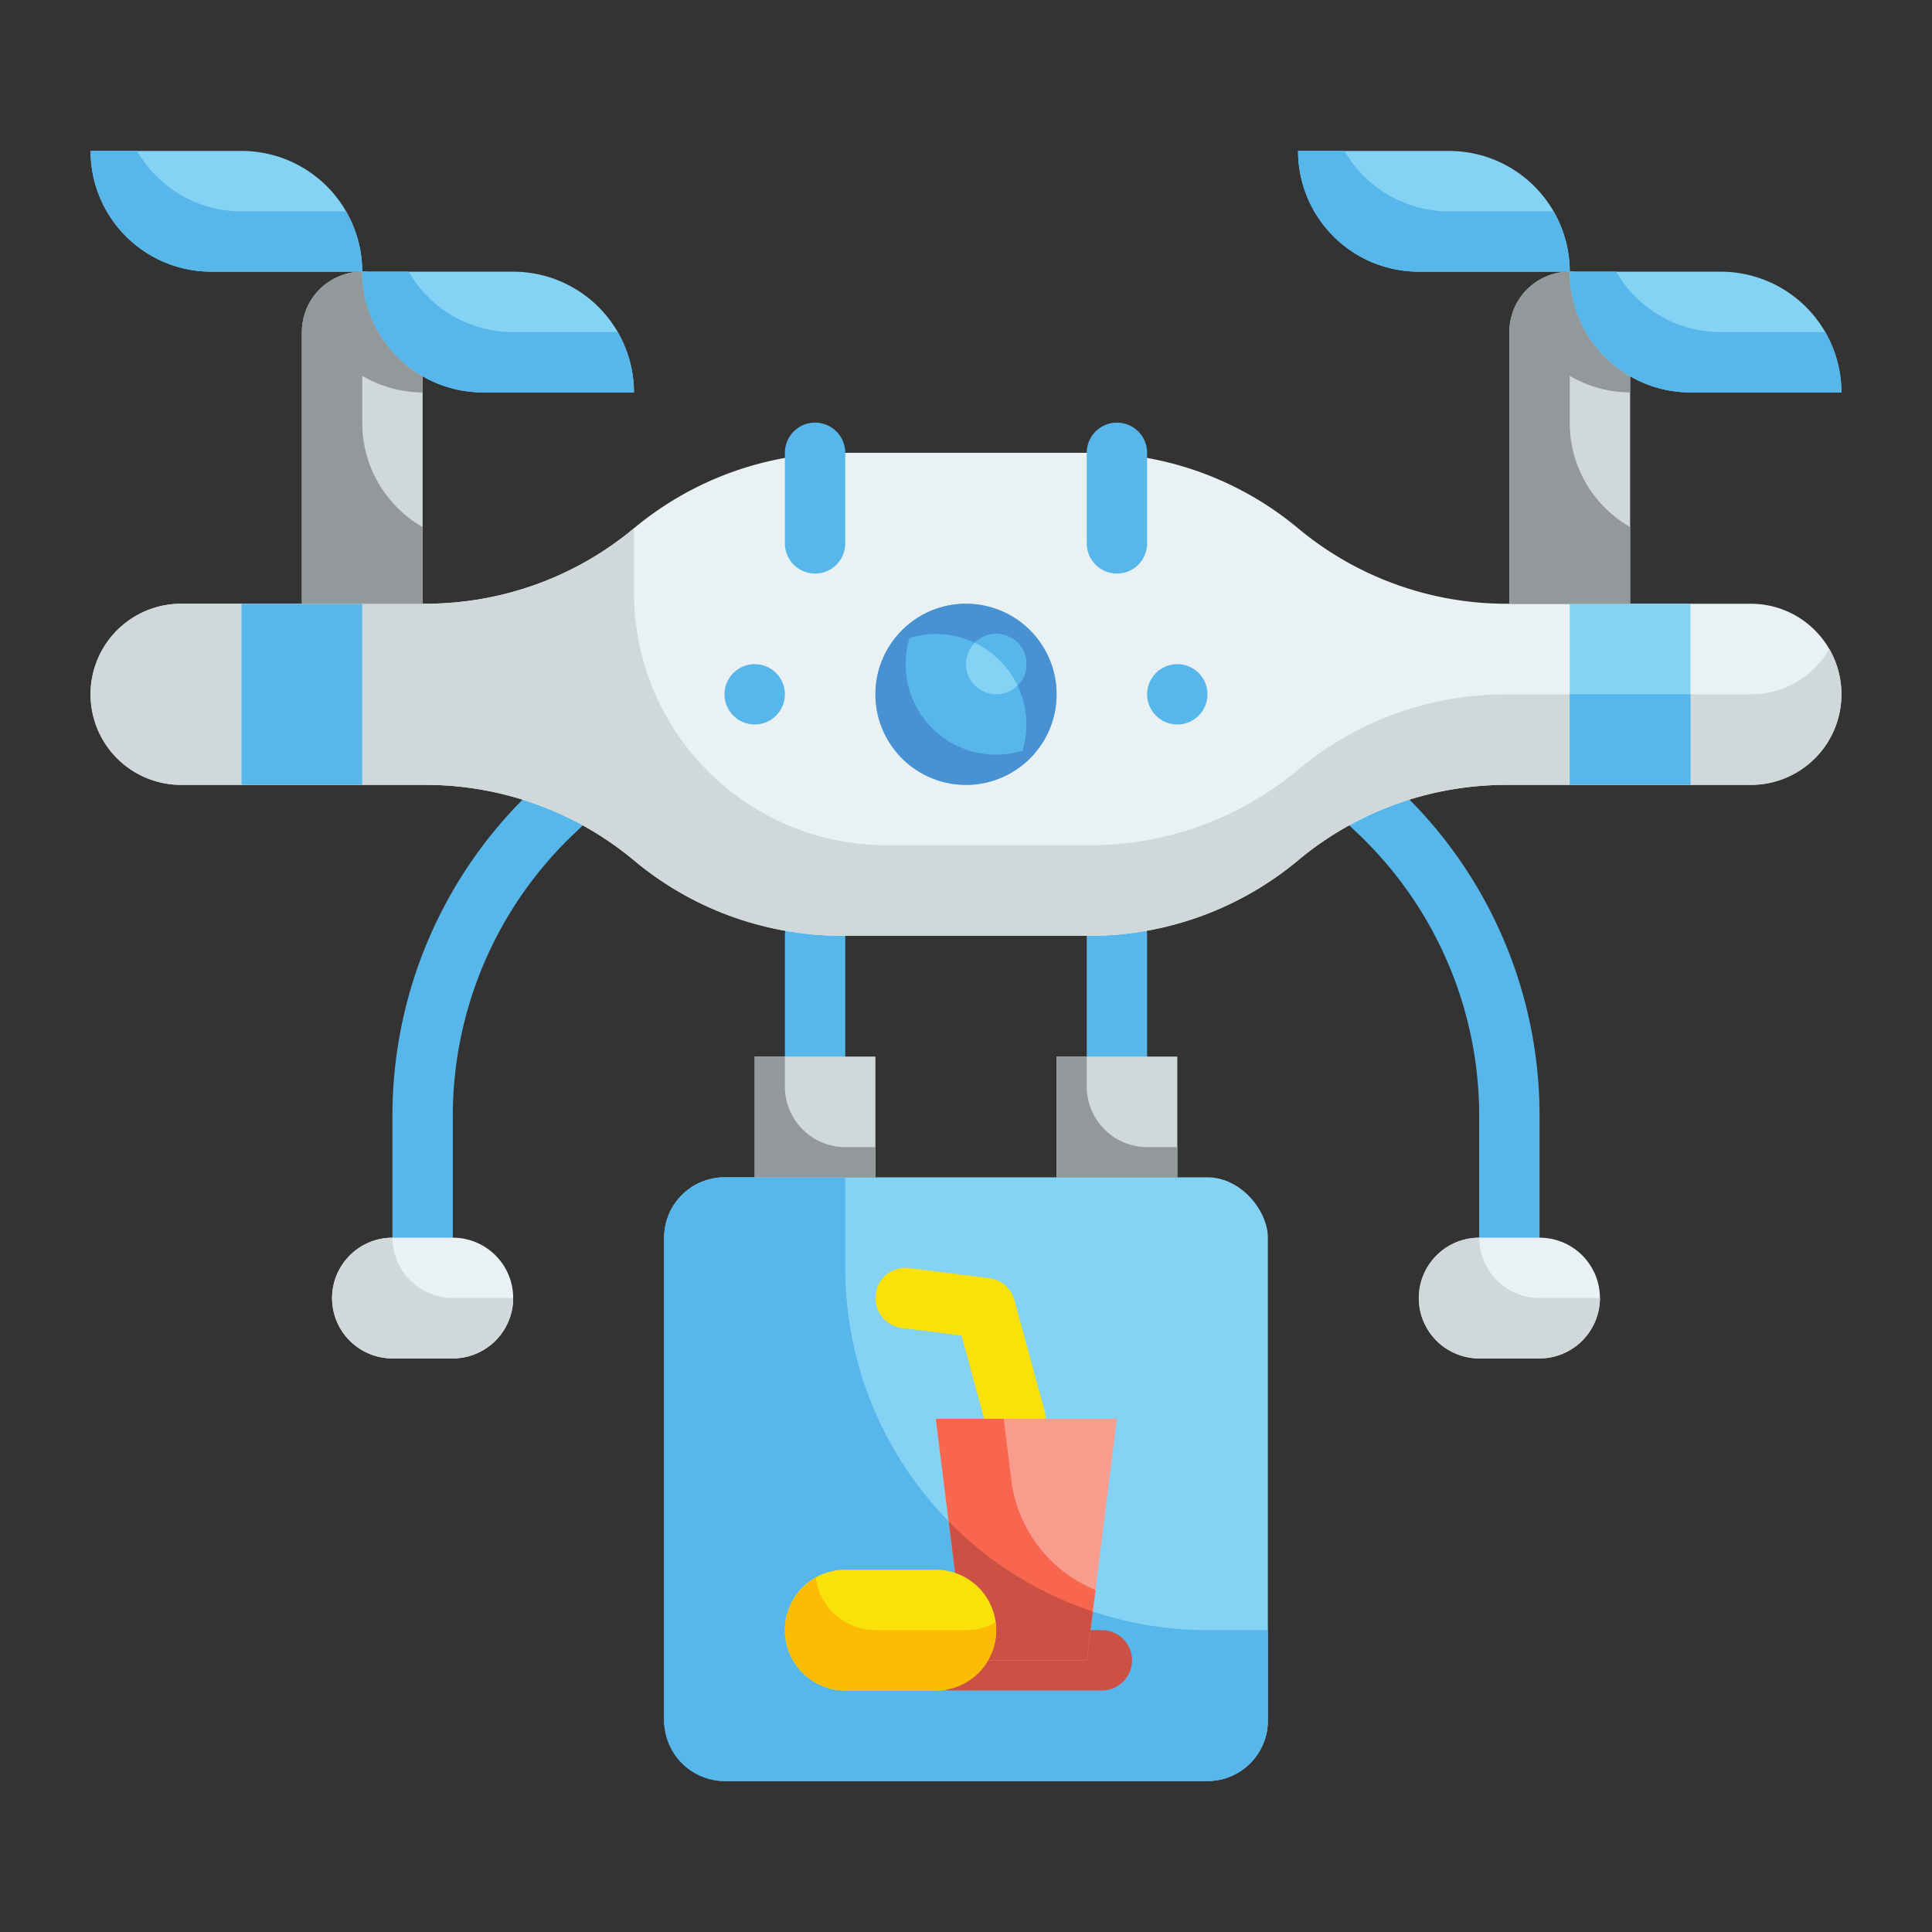 <svg height="512" viewBox="0 0 64 64" width="512" xmlns="http://www.w3.org/2000/svg"><rect x="0" y="0" width="64" height="64" fill="#333333" stroke="none"/><g id="Flat"><g id="Stroke_copy_2" data-name="Stroke copy 2"><g><g fill="#57b7eb"><path d="m51 42h-2v-5a12.885 12.885 0 0 0 -4.032-9.4l-.724-.69 1.382-1.447.723.691a14.86 14.86 0 0 1 4.651 10.846z"/><path d="m15 42h-2v-5a14.86 14.86 0 0 1 4.651-10.842l.723-.691 1.382 1.447-.724.69a12.885 12.885 0 0 0 -4.032 9.396z"/><path d="m37 36a1 1 0 0 1 -1-1v-4a1 1 0 0 1 2 0v4a1 1 0 0 1 -1 1z"/><path d="m27 36a1 1 0 0 1 -1-1v-4a1 1 0 0 1 2 0v4a1 1 0 0 1 -1 1z"/></g><rect fill="#84d2f4" height="20" rx="2" width="20" x="22" y="39"/><path d="m42 54v3a2.006 2.006 0 0 1 -2 2h-16a2.006 2.006 0 0 1 -2-2v-16a2.006 2.006 0 0 1 2-2h4v3a12 12 0 0 0 12 12z" fill="#57b7eb"/><path d="m58 20h-8.095a10.787 10.787 0 0 1 -6.905-2.5 10.787 10.787 0 0 0 -6.9-2.5h-8.19a10.787 10.787 0 0 0 -6.91 2.5 10.787 10.787 0 0 1 -6.9 2.5h-8.1a3 3 0 0 0 -3 3 3 3 0 0 0 3 3h8.1a10.787 10.787 0 0 1 6.9 2.5 10.787 10.787 0 0 0 6.905 2.5h8.195a10.787 10.787 0 0 0 6.9-2.5 10.787 10.787 0 0 1 6.905-2.5h8.095a3 3 0 0 0 3-3 3 3 0 0 0 -3-3z" fill="#e9f1f2"/><path d="m54 20h-4v-9a2 2 0 0 1 2-2 2 2 0 0 1 2 2z" fill="#d0d8da"/><path d="m61 23a3 3 0 0 1 -3 3h-8.09a10.873 10.873 0 0 0 -3.68.64 10.66 10.66 0 0 0 -3.23 1.86 10.763 10.763 0 0 1 -6.91 2.5h-8.18a10.873 10.873 0 0 1 -3.68-.64 10.66 10.66 0 0 1 -3.23-1.86 10.763 10.763 0 0 0 -6.91-2.5h-8.09a3 3 0 0 1 0-6h8.09a10.873 10.873 0 0 0 3.68-.64 10.66 10.66 0 0 0 3.23-1.86v2.13a8.369 8.369 0 0 0 8.37 8.37h6.72a10.763 10.763 0 0 0 6.91-2.5 10.66 10.66 0 0 1 3.23-1.86 10.873 10.873 0 0 1 3.68-.64h8.09a3 3 0 0 0 2.6-1.5 3.026 3.026 0 0 1 .4 1.5z" fill="#d0d8da"/><path d="m25 35h4v4h-4z" fill="#d0d8da"/><path d="m35 35h4v4h-4z" fill="#d0d8da"/><circle cx="32" cy="23" fill="#57b7eb" r="3"/><path d="m34 24a3.1 3.1 0 0 1 -.13.87 3.1 3.1 0 0 1 -.87.13 3 3 0 0 1 -3-3 3.1 3.1 0 0 1 .13-.87 3.1 3.1 0 0 1 .87-.13 3 3 0 0 1 3 3z" fill="#57b7eb"/><g><path d="m33.638 48a1 1 0 0 1 -.964-.738l-.824-3.022-1.975-.248a1 1 0 0 1 -.867-1.116.988.988 0 0 1 1.117-.868l2.639.331a1 1 0 0 1 .839.729l1 3.669a1 1 0 0 1 -.965 1.263z" fill="#f9e109"/><path d="m36.5 56h-5a1 1 0 0 1 0-2h5a1 1 0 0 1 0 2z" fill="#cc5144"/><path d="m36 55h-4l-1-8h6z" fill="#f89c8d"/><path d="m36.29 52.67-.29 2.33h-4l-1-8h2.25l.25 2.03a4.551 4.551 0 0 0 2.79 3.64z" fill="#f8664f"/><path d="m36.2 53.38-.2 1.62h-4l-.57-4.6a11.845 11.845 0 0 0 4.77 2.98z" fill="#cc5144"/><path d="m31 56h-3a2 2 0 0 1 -2-2 2 2 0 0 1 2-2h3a2 2 0 0 1 2 2 2 2 0 0 1 -2 2z" fill="#f9e109"/><path d="m33 54a2.015 2.015 0 0 1 -2 2h-3a2.006 2.006 0 0 1 -2-2 2.03 2.03 0 0 1 1.02-1.74 2.005 2.005 0 0 0 1.98 1.74h3a1.914 1.914 0 0 0 .98-.26 2.112 2.112 0 0 1 .02.26z" fill="#fcbc04"/></g><path d="m51 45h-2a2 2 0 0 1 -2-2 2 2 0 0 1 2-2h2a2 2 0 0 1 2 2 2 2 0 0 1 -2 2z" fill="#e9f1f2"/><path d="m15 45h-2a2 2 0 0 1 -2-2 2 2 0 0 1 2-2h2a2 2 0 0 1 2 2 2 2 0 0 1 -2 2z" fill="#e9f1f2"/><path d="m52 20h4v6h-4z" fill="#84d2f4"/><path d="m8 20h4v6h-4z" fill="#57b7eb"/><path d="m32 20a3 3 0 1 0 3 3 3 3 0 0 0 -3-3zm1.87 4.87a3.1 3.1 0 0 1 -.87.13 3 3 0 0 1 -3-3 3.1 3.1 0 0 1 .13-.87 3.1 3.1 0 0 1 .87-.13 3 3 0 0 1 3 3 3.1 3.1 0 0 1 -.13.87z" fill="#4891d3"/><circle cx="33" cy="22" fill="#84d2f4" r="1"/><path d="m34 22a1.014 1.014 0 0 1 -.29.71 3.055 3.055 0 0 0 -1.42-1.42 1.014 1.014 0 0 1 .71-.29 1 1 0 0 1 1 1z" fill="#57b7eb"/><path d="m52 23h4v3h-4z" fill="#57b7eb"/><path d="m52 12.45v1.55a3.98 3.98 0 0 0 2 3.46v2.54h-4v-9a2.006 2.006 0 0 1 2-2 2.015 2.015 0 0 1 2 2v2a4 4 0 0 1 -2-.55z" fill="#93999a"/><path d="m52 9h-5a4 4 0 0 1 -4-4h5a4 4 0 0 1 4 4z" fill="#84d2f4"/><path d="m52 9h5a4 4 0 0 1 4 4h-5a4 4 0 0 1 -4-4z" fill="#84d2f4"/><path d="m61 13h-5a4 4 0 0 1 -4-4h1.54a3.98 3.98 0 0 0 3.46 2h3.46a3.989 3.989 0 0 1 .54 2z" fill="#57b7eb"/><path d="m52 9h-5a4 4 0 0 1 -4-4h1.54a3.98 3.98 0 0 0 3.46 2h3.46a3.989 3.989 0 0 1 .54 2z" fill="#57b7eb"/><path d="m14 20h-4v-9a2 2 0 0 1 2-2 2 2 0 0 1 2 2z" fill="#d0d8da"/><path d="m12 12.45v1.55a3.98 3.98 0 0 0 2 3.46v2.54h-4v-9a2.006 2.006 0 0 1 2-2 2.015 2.015 0 0 1 2 2v2a4 4 0 0 1 -2-.55z" fill="#93999a"/><path d="m12 9h-5a4 4 0 0 1 -4-4h5a4 4 0 0 1 4 4z" fill="#84d2f4"/><path d="m12 9h5a4 4 0 0 1 4 4h-5a4 4 0 0 1 -4-4z" fill="#84d2f4"/><path d="m21 13h-5a4 4 0 0 1 -4-4h1.54a3.98 3.98 0 0 0 3.46 2h3.46a3.989 3.989 0 0 1 .54 2z" fill="#57b7eb"/><path d="m12 9h-5a4 4 0 0 1 -4-4h1.54a3.98 3.98 0 0 0 3.46 2h3.46a3.989 3.989 0 0 1 .54 2z" fill="#57b7eb"/><path d="m53 43a2.015 2.015 0 0 1 -2 2h-2a2.006 2.006 0 0 1 -2-2 2.015 2.015 0 0 1 2-2 2.006 2.006 0 0 0 2 2z" fill="#d0d8da"/><path d="m17 43a2.015 2.015 0 0 1 -2 2h-2a2.006 2.006 0 0 1 -2-2 2.015 2.015 0 0 1 2-2 2.006 2.006 0 0 0 2 2z" fill="#d0d8da"/><path d="m39 38v1h-4v-4h1v1a2.006 2.006 0 0 0 2 2z" fill="#93999a"/><path d="m29 38v1h-4v-4h1v1a2.006 2.006 0 0 0 2 2z" fill="#93999a"/><circle cx="39" cy="23" fill="#57b7eb" r="1"/><circle cx="25" cy="23" fill="#57b7eb" r="1"/><path d="m37 19a1 1 0 0 1 -1-1v-3a1 1 0 0 1 2 0v3a1 1 0 0 1 -1 1z" fill="#57b7eb"/><path d="m27 19a1 1 0 0 1 -1-1v-3a1 1 0 0 1 2 0v3a1 1 0 0 1 -1 1z" fill="#57b7eb"/></g></g></g></svg>